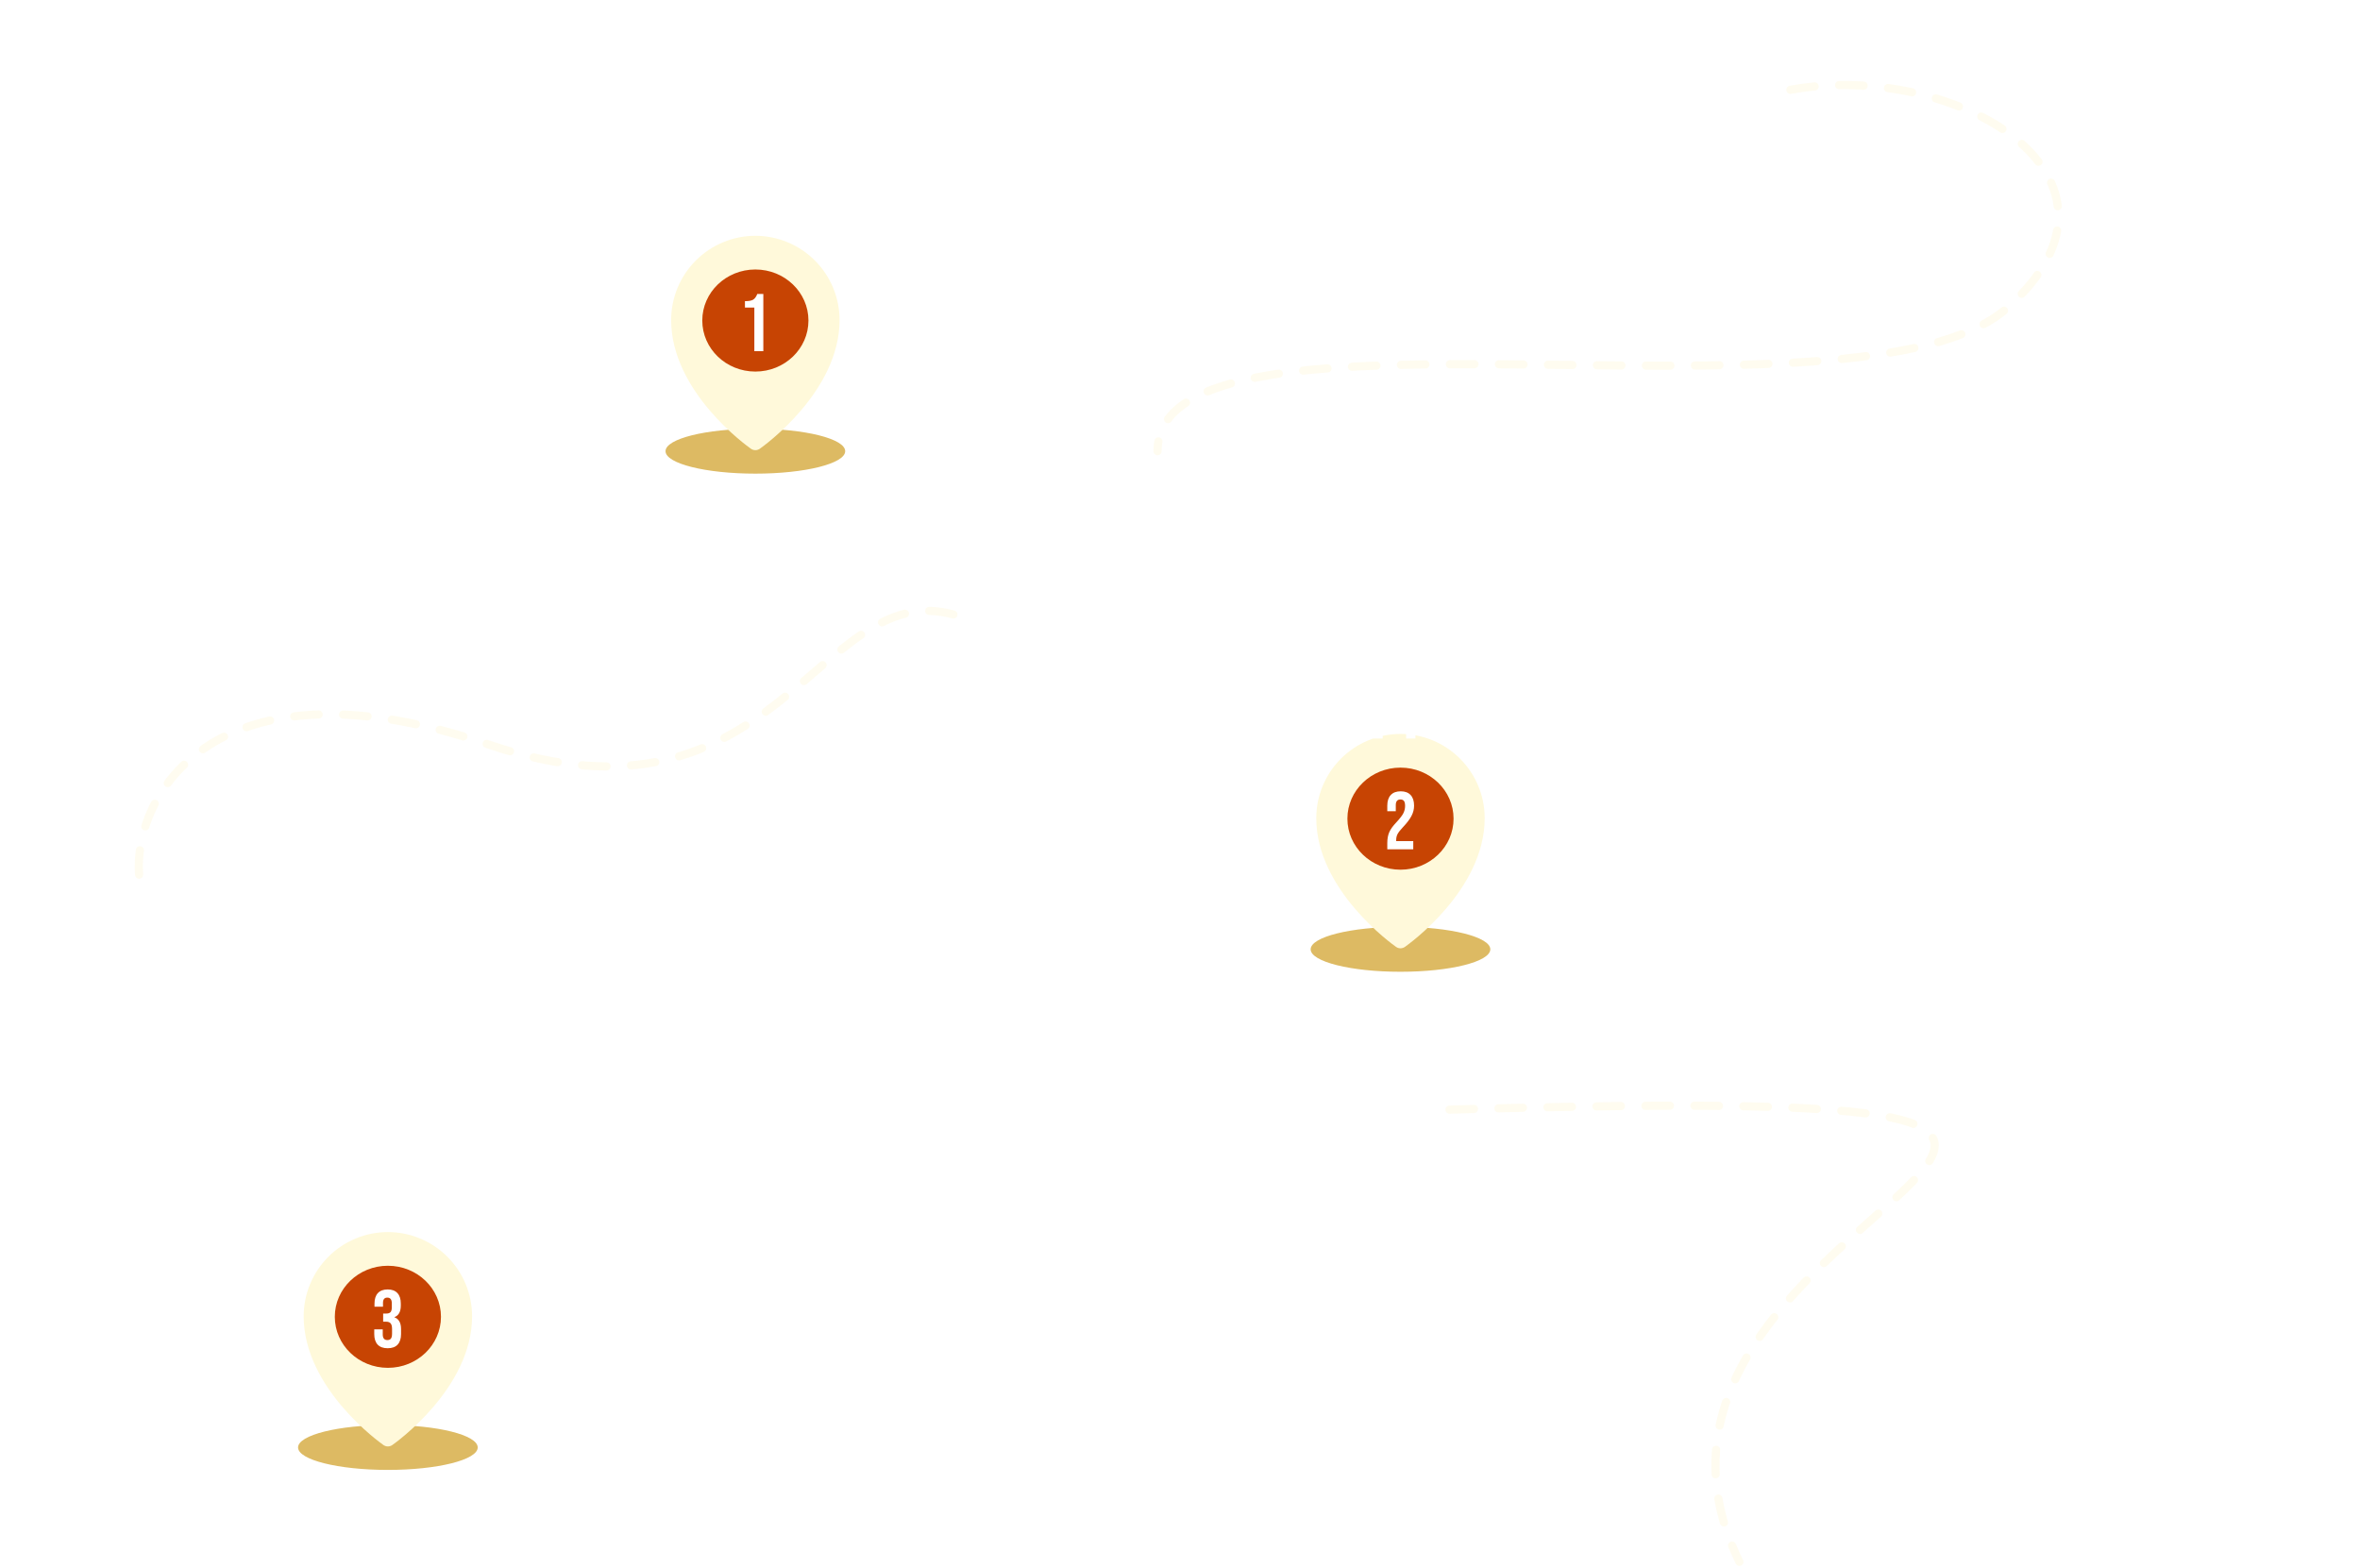 <svg width="578" height="384" viewBox="0 0 578 384" fill="none" xmlns="http://www.w3.org/2000/svg">
<g filter="url(#filter0_ddddd_201_30450)">
<ellipse cx="124" cy="60.5" rx="22" ry="5.5" fill="#DDBA63"/>
<path d="M123.999 7.749C118.53 7.756 113.288 9.931 109.422 13.797C105.555 17.664 103.38 22.906 103.374 28.374C103.374 46.022 122.124 59.352 122.922 59.91C123.238 60.131 123.613 60.249 123.999 60.249C124.384 60.249 124.759 60.131 125.075 59.91C125.874 59.352 144.624 46.022 144.624 28.374C144.617 22.906 142.442 17.664 138.575 13.797C134.709 9.931 129.467 7.756 123.999 7.749V7.749ZM124 20.875C125.483 20.875 126.933 21.315 128.167 22.139C129.4 22.963 130.361 24.134 130.929 25.505C131.497 26.875 131.645 28.383 131.356 29.838C131.066 31.293 130.352 32.629 129.303 33.678C128.254 34.727 126.918 35.441 125.463 35.731C124.008 36.02 122.5 35.872 121.13 35.304C119.759 34.736 118.588 33.775 117.764 32.542C116.94 31.308 116.5 29.858 116.5 28.375C116.5 27.39 116.694 26.415 117.071 25.505C117.448 24.595 118 23.768 118.697 23.072C119.393 22.375 120.22 21.823 121.13 21.446C122.04 21.069 123.015 20.875 124 20.875V20.875Z" fill="#FFF9DA"/>
<ellipse cx="124" cy="28.5" rx="13" ry="12.5" fill="#C74403"/>
<path d="M125.95 36H123.75V25.32H121.45V23.76C122.37 23.76 123.037 23.64 123.45 23.4C123.877 23.133 124.217 22.667 124.47 22H125.95V36Z" fill="white"/>
</g>
<path d="M181.28 27H179V13H182.62C185.073 13 186.3 14.213 186.3 16.64V17.68C186.3 20.107 185.073 21.32 182.62 21.32H181.28V27ZM181.28 15.02V19.32H182.62C183.113 19.32 183.467 19.2 183.68 18.96C183.907 18.707 184.02 18.3 184.02 17.74V16.56C184.02 16 183.907 15.607 183.68 15.38C183.467 15.14 183.113 15.02 182.62 15.02H181.28ZM194.828 27H192.508L192.048 24.28H188.968L188.488 27H186.368L189.048 13H192.128L194.828 27ZM190.508 15.36L189.308 22.3H191.708L190.508 15.36ZM202.21 26.24C201.584 26.88 200.69 27.2 199.53 27.2C198.37 27.2 197.47 26.88 196.83 26.24C196.204 25.587 195.89 24.673 195.89 23.5V16.5C195.89 15.327 196.204 14.42 196.83 13.78C197.47 13.127 198.37 12.8 199.53 12.8C200.69 12.8 201.584 13.127 202.21 13.78C202.837 14.42 203.15 15.327 203.15 16.5V17.74H201.01V16.4C201.01 15.32 200.537 14.78 199.59 14.78C198.644 14.78 198.17 15.32 198.17 16.4V23.6C198.17 24.68 198.644 25.22 199.59 25.22C200.537 25.22 201.01 24.68 201.01 23.6V21.84H203.15V23.5C203.15 24.673 202.837 25.587 202.21 26.24ZM210.921 26.24C210.295 26.88 209.401 27.2 208.241 27.2C207.081 27.2 206.181 26.88 205.541 26.24C204.915 25.587 204.601 24.673 204.601 23.5V16.5C204.601 15.327 204.915 14.42 205.541 13.78C206.181 13.127 207.081 12.8 208.241 12.8C209.401 12.8 210.295 13.127 210.921 13.78C211.548 14.42 211.861 15.327 211.861 16.5V17.74H209.721V16.4C209.721 15.32 209.248 14.78 208.301 14.78C207.355 14.78 206.881 15.32 206.881 16.4V23.6C206.881 24.68 207.355 25.22 208.301 25.22C209.248 25.22 209.721 24.68 209.721 23.6V21.84H211.861V23.5C211.861 24.673 211.548 25.587 210.921 26.24ZM221.573 27H219.173L216.953 20.6L215.753 22.58V27H213.473V13H215.753V19.16L219.213 13H221.533L218.493 18.2L221.573 27ZM230.726 27H228.406L227.946 24.28H224.866L224.386 27H222.266L224.946 13H228.026L230.726 27ZM226.406 15.36L225.206 22.3H227.606L226.406 15.36ZM244.786 27H242.506L240.346 20.2L239.246 22.1V27H236.966V22.1L235.866 20.2L233.706 27H231.406L234.366 18.2L231.446 13H233.806L236.966 19.06V13H239.246V19.06L242.426 13H244.746L241.846 18.22L244.786 27ZM248.169 22.36L251.549 13H253.869V27H251.809V17.6L248.449 27H246.129V13H248.169V22.36ZM256.895 29.32H255.855L256.755 27H255.955V24.6H258.235V26.76L256.895 29.32ZM268.727 18.08V13H271.007V27H268.727V21.16C268.14 21.76 267.347 22.06 266.347 22.06C264.373 22.06 263.387 20.933 263.387 18.68V13H265.647V18.38C265.647 19.46 266.113 20 267.047 20C267.58 20 267.993 19.84 268.287 19.52C268.58 19.187 268.727 18.707 268.727 18.08ZM277.324 27H275.064V15.02H272.384V13H280.004V15.02H277.324V27ZM281.125 23.44V16.56C281.125 15.36 281.445 14.433 282.085 13.78C282.738 13.127 283.665 12.8 284.865 12.8C286.078 12.8 287.005 13.127 287.645 13.78C288.298 14.433 288.625 15.36 288.625 16.56V23.44C288.625 24.64 288.298 25.567 287.645 26.22C286.991 26.873 286.065 27.2 284.865 27.2C283.665 27.2 282.738 26.873 282.085 26.22C281.445 25.567 281.125 24.64 281.125 23.44ZM284.865 25.18C285.851 25.18 286.345 24.64 286.345 23.56V16.44C286.345 15.36 285.851 14.82 284.865 14.82C283.891 14.82 283.405 15.36 283.405 16.44V23.56C283.405 24.64 283.891 25.18 284.865 25.18ZM296.124 27H293.844V13H296.124V18.78H299.144V13H301.424V27H299.144V20.8H296.124V27ZM303.234 23.44V16.56C303.234 15.36 303.554 14.433 304.194 13.78C304.847 13.127 305.774 12.8 306.974 12.8C308.187 12.8 309.114 13.127 309.754 13.78C310.407 14.433 310.734 15.36 310.734 16.56V23.44C310.734 24.64 310.407 25.567 309.754 26.22C309.101 26.873 308.174 27.2 306.974 27.2C305.774 27.2 304.847 26.873 304.194 26.22C303.554 25.567 303.234 24.64 303.234 23.44ZM306.974 25.18C307.961 25.18 308.454 24.64 308.454 23.56V16.44C308.454 15.36 307.961 14.82 306.974 14.82C306.001 14.82 305.514 15.36 305.514 16.44V23.56C305.514 24.64 306.001 25.18 306.974 25.18ZM316.455 27H312.535V13H316.255C317.508 13 318.428 13.273 319.015 13.82C319.615 14.367 319.915 15.207 319.915 16.34V16.76C319.915 18.187 319.362 19.113 318.255 19.54V19.6C319.522 19.987 320.155 21.02 320.155 22.7V23.42C320.155 25.807 318.922 27 316.455 27ZM314.815 15.02V18.74H315.955C316.528 18.74 316.948 18.613 317.215 18.36C317.495 18.093 317.635 17.68 317.635 17.12V16.6C317.635 16.04 317.522 15.64 317.295 15.4C317.068 15.147 316.695 15.02 316.175 15.02H314.815ZM314.815 20.76V24.98H316.455C316.948 24.98 317.308 24.86 317.535 24.62C317.762 24.367 317.875 23.96 317.875 23.4V22.62C317.875 21.927 317.742 21.447 317.475 21.18C317.208 20.9 316.742 20.76 316.075 20.76H314.815ZM321.574 23.44V16.56C321.574 15.36 321.894 14.433 322.534 13.78C323.187 13.127 324.114 12.8 325.314 12.8C326.527 12.8 327.454 13.127 328.094 13.78C328.747 14.433 329.074 15.36 329.074 16.56V23.44C329.074 24.64 328.747 25.567 328.094 26.22C327.441 26.873 326.514 27.2 325.314 27.2C324.114 27.2 323.187 26.873 322.534 26.22C321.894 25.567 321.574 24.64 321.574 23.44ZM325.314 25.18C326.301 25.18 326.794 24.64 326.794 23.56V16.44C326.794 15.36 326.301 14.82 325.314 14.82C324.341 14.82 323.854 15.36 323.854 16.44V23.56C323.854 24.64 324.341 25.18 325.314 25.18ZM333.155 27H330.875V13H337.155V15.02H333.155V27ZM338.293 23.44V16.56C338.293 15.36 338.613 14.433 339.253 13.78C339.906 13.127 340.833 12.8 342.033 12.8C343.246 12.8 344.173 13.127 344.813 13.78C345.466 14.433 345.793 15.36 345.793 16.56V23.44C345.793 24.64 345.466 25.567 344.813 26.22C344.159 26.873 343.233 27.2 342.033 27.2C340.833 27.2 339.906 26.873 339.253 26.22C338.613 25.567 338.293 24.64 338.293 23.44ZM342.033 25.18C343.019 25.18 343.513 24.64 343.513 23.56V16.44C343.513 15.36 343.019 14.82 342.033 14.82C341.059 14.82 340.573 15.36 340.573 16.44V23.56C340.573 24.64 341.059 25.18 342.033 25.18ZM183.32 57H181.06V45.02H178.38V43H186V45.02H183.32V57ZM191.019 57H187.379V43H189.659V48.4H191.019C193.472 48.4 194.699 49.633 194.699 52.1V53.3C194.699 55.767 193.472 57 191.019 57ZM198.499 57H196.219V43H198.499V57ZM189.659 50.42V54.98H191.019C191.499 54.98 191.852 54.86 192.079 54.62C192.306 54.367 192.419 53.967 192.419 53.42V51.98C192.419 51.433 192.306 51.04 192.079 50.8C191.852 50.547 191.499 50.42 191.019 50.42H189.659ZM205.422 57H203.262L206.222 49.82L203.382 43H205.822L207.622 47.7L209.482 43H211.682L208.842 49.82L211.802 57H209.382L207.422 51.94L205.422 57ZM212.59 53.44V46.56C212.59 45.36 212.91 44.433 213.55 43.78C214.203 43.127 215.13 42.8 216.33 42.8C217.543 42.8 218.47 43.127 219.11 43.78C219.763 44.433 220.09 45.36 220.09 46.56V53.44C220.09 54.64 219.763 55.567 219.11 56.22C218.456 56.873 217.53 57.2 216.33 57.2C215.13 57.2 214.203 56.873 213.55 56.22C212.91 55.567 212.59 54.64 212.59 53.44ZM216.33 55.18C217.316 55.18 217.81 54.64 217.81 53.56V46.44C217.81 45.36 217.316 44.82 216.33 44.82C215.356 44.82 214.87 45.36 214.87 46.44V53.56C214.87 54.64 215.356 55.18 216.33 55.18ZM226.133 57H223.873V45.02H221.193V43H228.813V45.02H226.133V57ZM236.911 57H230.191V43H236.911V45.02H232.471V48.78H236.031V50.8H232.471V54.98H236.911V57ZM238.454 57.02C238.174 57.02 237.954 56.993 237.794 56.94V54.96C237.954 55 238.107 55.02 238.254 55.02C238.747 55.02 239.087 54.9 239.274 54.66C239.474 54.407 239.587 53.973 239.614 53.36L240.034 43H246.874V57H244.614V45.02H242.174L241.874 53.42C241.834 54.673 241.547 55.587 241.014 56.16C240.481 56.733 239.627 57.02 238.454 57.02ZM256.101 57H252.301V43H258.841V45.02H254.581V48.5H256.101C258.554 48.5 259.781 49.733 259.781 52.2V53.3C259.781 55.767 258.554 57 256.101 57ZM254.581 50.52V54.98H256.101C256.581 54.98 256.934 54.86 257.161 54.62C257.387 54.367 257.501 53.967 257.501 53.42V52.08C257.501 51.533 257.387 51.14 257.161 50.9C256.934 50.647 256.581 50.52 256.101 50.52H254.581ZM264.925 57H261.285V43H263.565V48.4H264.925C267.378 48.4 268.605 49.633 268.605 52.1V53.3C268.605 55.767 267.378 57 264.925 57ZM272.405 57H270.125V43H272.405V57ZM263.565 50.42V54.98H264.925C265.405 54.98 265.758 54.86 265.985 54.62C266.212 54.367 266.325 53.967 266.325 53.42V51.98C266.325 51.433 266.212 51.04 265.985 50.8C265.758 50.547 265.405 50.42 264.925 50.42H263.565ZM286.288 43V54.98H287.488V58.88H285.208V57H279.468V58.88H277.208V54.98H278.508C278.801 54.687 278.968 54.14 279.008 53.34L279.428 43H286.288ZM280.668 54.98H284.008V45.02H281.568L281.288 53.22C281.261 53.94 281.055 54.527 280.668 54.98ZM288.884 57.02C288.604 57.02 288.384 56.993 288.224 56.94V54.96C288.384 55 288.537 55.02 288.684 55.02C289.177 55.02 289.517 54.9 289.704 54.66C289.904 54.407 290.017 53.973 290.044 53.36L290.464 43H297.304V57H295.044V45.02H292.604L292.304 53.42C292.264 54.673 291.977 55.587 291.444 56.16C290.91 56.733 290.057 57.02 288.884 57.02ZM306.513 43V57H304.233V51.08H303.193C302.553 51.08 302.099 51.22 301.833 51.5C301.579 51.78 301.453 52.267 301.453 52.96V55.16C301.453 55.947 301.379 56.56 301.233 57H298.933C299.106 56.573 299.193 55.967 299.193 55.18V53.1C299.193 52.18 299.326 51.473 299.593 50.98C299.859 50.473 300.293 50.133 300.893 49.96V49.9C299.773 49.487 299.213 48.533 299.213 47.04V46.36C299.213 45.213 299.506 44.367 300.093 43.82C300.693 43.273 301.619 43 302.873 43H306.513ZM303.153 49.06H304.233V45.02H302.913C302.419 45.02 302.059 45.147 301.833 45.4C301.606 45.653 301.493 46.053 301.493 46.6V47.4C301.493 47.987 301.626 48.413 301.893 48.68C302.159 48.933 302.579 49.06 303.153 49.06ZM318.07 56.24C317.443 56.88 316.55 57.2 315.39 57.2C314.23 57.2 313.33 56.88 312.69 56.24C312.063 55.587 311.75 54.673 311.75 53.5V46.5C311.75 45.327 312.063 44.42 312.69 43.78C313.33 43.127 314.23 42.8 315.39 42.8C316.55 42.8 317.443 43.127 318.07 43.78C318.696 44.42 319.01 45.327 319.01 46.5V47.74H316.87V46.4C316.87 45.32 316.396 44.78 315.45 44.78C314.503 44.78 314.03 45.32 314.03 46.4V53.6C314.03 54.68 314.503 55.22 315.45 55.22C316.396 55.22 316.87 54.68 316.87 53.6V51.84H319.01V53.5C319.01 54.673 318.696 55.587 318.07 56.24ZM327.341 57H320.621V43H327.341V45.02H322.901V48.78H326.461V50.8H322.901V54.98H327.341V57ZM332.644 57H328.844V43H335.384V45.02H331.124V48.5H332.644C335.097 48.5 336.324 49.733 336.324 52.2V53.3C336.324 55.767 335.097 57 332.644 57ZM331.124 50.52V54.98H332.644C333.124 54.98 333.477 54.86 333.704 54.62C333.93 54.367 334.044 53.967 334.044 53.42V52.08C334.044 51.533 333.93 51.14 333.704 50.9C333.477 50.647 333.124 50.52 332.644 50.52H331.124ZM345.028 43V57H342.748V51.08H341.708C341.068 51.08 340.615 51.22 340.348 51.5C340.095 51.78 339.968 52.267 339.968 52.96V55.16C339.968 55.947 339.895 56.56 339.748 57H337.448C337.621 56.573 337.708 55.967 337.708 55.18V53.1C337.708 52.18 337.841 51.473 338.108 50.98C338.375 50.473 338.808 50.133 339.408 49.96V49.9C338.288 49.487 337.728 48.533 337.728 47.04V46.36C337.728 45.213 338.021 44.367 338.608 43.82C339.208 43.273 340.135 43 341.388 43H345.028ZM341.668 49.06H342.748V45.02H341.428C340.935 45.02 340.575 45.147 340.348 45.4C340.121 45.653 340.008 46.053 340.008 46.6V47.4C340.008 47.987 340.141 48.413 340.408 48.68C340.675 48.933 341.095 49.06 341.668 49.06ZM350.265 53.44V46.56C350.265 45.36 350.585 44.433 351.225 43.78C351.879 43.127 352.805 42.8 354.005 42.8C355.219 42.8 356.145 43.127 356.785 43.78C357.439 44.433 357.765 45.36 357.765 46.56V53.44C357.765 54.64 357.439 55.567 356.785 56.22C356.132 56.873 355.205 57.2 354.005 57.2C352.805 57.2 351.879 56.873 351.225 56.22C350.585 55.567 350.265 54.64 350.265 53.44ZM354.005 55.18C354.992 55.18 355.485 54.64 355.485 53.56V46.44C355.485 45.36 354.992 44.82 354.005 44.82C353.032 44.82 352.545 45.36 352.545 46.44V53.56C352.545 54.64 353.032 55.18 354.005 55.18ZM363.808 57H361.548V45.02H358.868V43H366.488V45.02H363.808V57ZM375.967 57H373.567L371.347 50.6L370.147 52.58V57H367.867V43H370.147V49.16L373.607 43H375.927L372.887 48.2L375.967 57ZM379.581 57H377.301V43H380.921C383.374 43 384.601 44.213 384.601 46.64V47.68C384.601 50.107 383.374 51.32 380.921 51.32H379.581V57ZM379.581 45.02V49.32H380.921C381.414 49.32 381.767 49.2 381.981 48.96C382.207 48.707 382.321 48.3 382.321 47.74V46.56C382.321 46 382.207 45.607 381.981 45.38C381.767 45.14 381.414 45.02 380.921 45.02H379.581ZM389.749 57H386.109V43H388.389V48.4H389.749C392.203 48.4 393.429 49.633 393.429 52.1V53.3C393.429 55.767 392.203 57 389.749 57ZM397.229 57H394.949V43H397.229V57ZM388.389 50.42V54.98H389.749C390.229 54.98 390.583 54.86 390.809 54.62C391.036 54.367 391.149 53.967 391.149 53.42V51.98C391.149 51.433 391.036 51.04 390.809 50.8C390.583 50.547 390.229 50.42 389.749 50.42H388.389ZM403.554 57H401.294V45.02H398.614V43H406.234V45.02H403.554V57ZM411.253 57H407.613V43H409.893V48.4H411.253C413.707 48.4 414.933 49.633 414.933 52.1V53.3C414.933 55.767 413.707 57 411.253 57ZM409.893 50.42V54.98H411.253C411.733 54.98 412.087 54.86 412.313 54.62C412.54 54.367 412.653 53.967 412.653 53.42V51.98C412.653 51.433 412.54 51.04 412.313 50.8C412.087 50.547 411.733 50.42 411.253 50.42H409.893Z" fill="white"/>
<g filter="url(#filter1_ddddd_201_30450)">
<ellipse cx="282" cy="182.5" rx="22" ry="5.5" fill="#DDBA63"/>
<path d="M281.999 129.749C276.53 129.756 271.288 131.931 267.422 135.797C263.555 139.664 261.38 144.906 261.374 150.374C261.374 168.022 280.124 181.352 280.922 181.911C281.238 182.131 281.613 182.249 281.999 182.249C282.384 182.249 282.759 182.131 283.075 181.911C283.874 181.352 302.624 168.022 302.624 150.374C302.617 144.906 300.442 139.664 296.575 135.797C292.709 131.931 287.467 129.756 281.999 129.749V129.749ZM282 142.875C283.483 142.875 284.933 143.315 286.167 144.139C287.4 144.963 288.361 146.134 288.929 147.505C289.497 148.875 289.645 150.383 289.356 151.838C289.066 153.293 288.352 154.629 287.303 155.678C286.254 156.727 284.918 157.442 283.463 157.731C282.008 158.02 280.5 157.872 279.13 157.304C277.759 156.736 276.588 155.775 275.764 154.542C274.94 153.308 274.5 151.858 274.5 150.375C274.5 149.39 274.694 148.415 275.071 147.505C275.448 146.595 276 145.768 276.697 145.072C277.393 144.375 278.22 143.823 279.13 143.446C280.04 143.069 281.015 142.875 282 142.875V142.875Z" fill="#FFF9DA"/>
<ellipse cx="282" cy="150.5" rx="13" ry="12.5" fill="#C74403"/>
<path d="M285.129 158H278.769V156.48C278.769 155.44 278.929 154.553 279.249 153.82C279.569 153.087 280.142 152.287 280.969 151.42C281.822 150.5 282.389 149.773 282.669 149.24C282.976 148.653 283.129 148.04 283.129 147.4C283.129 146.813 283.036 146.4 282.849 146.16C282.662 145.92 282.376 145.8 281.989 145.8C281.229 145.8 280.849 146.26 280.849 147.18V148.68H278.769V147.32C278.769 146.187 279.049 145.32 279.609 144.72C280.169 144.107 280.982 143.8 282.049 143.8C283.116 143.8 283.929 144.107 284.489 144.72C285.049 145.32 285.329 146.187 285.329 147.32C285.329 148.187 285.122 149.013 284.709 149.8C284.296 150.613 283.596 151.54 282.609 152.58C281.969 153.26 281.529 153.82 281.289 154.26C281.062 154.7 280.949 155.18 280.949 155.7V156H285.129V158Z" fill="white"/>
</g>
<path d="M340.74 142.56L342.54 135H344.72L341.7 146.62C341.46 147.54 341.08 148.2 340.56 148.6C340.04 149 339.307 149.2 338.36 149.2C337.813 149.2 337.353 149.127 336.98 148.98V147.02C337.3 147.127 337.647 147.18 338.02 147.18C338.447 147.18 338.767 147.12 338.98 147C339.193 146.867 339.353 146.64 339.46 146.32L339.56 145.96L336.4 135H338.76L340.74 142.56ZM350.984 140.08V135H353.264V149H350.984V143.16C350.398 143.76 349.604 144.06 348.604 144.06C346.631 144.06 345.644 142.933 345.644 140.68V135H347.904V140.38C347.904 141.46 348.371 142 349.304 142C349.838 142 350.251 141.84 350.544 141.52C350.838 141.187 350.984 140.707 350.984 140.08ZM363.082 149H360.762L360.302 146.28H357.222L356.742 149H354.622L357.302 135H360.382L363.082 149ZM358.762 137.36L357.562 144.3H359.962L358.762 137.36ZM370.464 148.24C369.838 148.88 368.944 149.2 367.784 149.2C366.624 149.2 365.724 148.88 365.084 148.24C364.458 147.587 364.144 146.673 364.144 145.5V138.5C364.144 137.327 364.458 136.42 365.084 135.78C365.724 135.127 366.624 134.8 367.784 134.8C368.944 134.8 369.838 135.127 370.464 135.78C371.091 136.42 371.404 137.327 371.404 138.5V139.74H369.264V138.4C369.264 137.32 368.791 136.78 367.844 136.78C366.898 136.78 366.424 137.32 366.424 138.4V145.6C366.424 146.68 366.898 147.22 367.844 147.22C368.791 147.22 369.264 146.68 369.264 145.6V143.84H371.404V145.5C371.404 146.673 371.091 147.587 370.464 148.24ZM377.336 149H375.076V137.02H372.396V135H380.016V137.02H377.336V149ZM385.315 149H381.395V135H385.115C386.368 135 387.288 135.273 387.875 135.82C388.475 136.367 388.775 137.207 388.775 138.34V138.76C388.775 140.187 388.221 141.113 387.115 141.54V141.6C388.381 141.987 389.015 143.02 389.015 144.7V145.42C389.015 147.807 387.781 149 385.315 149ZM383.675 137.02V140.74H384.815C385.388 140.74 385.808 140.613 386.075 140.36C386.355 140.093 386.495 139.68 386.495 139.12V138.6C386.495 138.04 386.381 137.64 386.155 137.4C385.928 137.147 385.555 137.02 385.035 137.02H383.675ZM383.675 142.76V146.98H385.315C385.808 146.98 386.168 146.86 386.395 146.62C386.621 146.367 386.735 145.96 386.735 145.4V144.62C386.735 143.927 386.601 143.447 386.335 143.18C386.068 142.9 385.601 142.76 384.935 142.76H383.675ZM394.295 142.56L396.095 135H398.275L395.255 146.62C395.015 147.54 394.635 148.2 394.115 148.6C393.595 149 392.861 149.2 391.915 149.2C391.368 149.2 390.908 149.127 390.535 148.98V147.02C390.855 147.127 391.201 147.18 391.575 147.18C392.001 147.18 392.321 147.12 392.535 147C392.748 146.867 392.908 146.64 393.015 146.32L393.115 145.96L389.955 135H392.315L394.295 142.56ZM403.399 133.86C402.612 133.86 401.992 133.64 401.539 133.2C401.086 132.747 400.846 132.133 400.819 131.36H402.199C402.266 132.027 402.666 132.36 403.399 132.36C404.132 132.36 404.552 132.027 404.659 131.36H405.999C405.972 132.133 405.732 132.747 405.279 133.2C404.826 133.64 404.199 133.86 403.399 133.86ZM401.579 144.36L404.959 135H407.279V149H405.219V139.6L401.859 149H399.539V135H401.579V144.36ZM416.623 149H412.703V135H416.423C417.676 135 418.596 135.273 419.183 135.82C419.783 136.367 420.083 137.207 420.083 138.34V138.76C420.083 140.187 419.53 141.113 418.423 141.54V141.6C419.69 141.987 420.323 143.02 420.323 144.7V145.42C420.323 147.807 419.09 149 416.623 149ZM414.983 137.02V140.74H416.123C416.696 140.74 417.116 140.613 417.383 140.36C417.663 140.093 417.803 139.68 417.803 139.12V138.6C417.803 138.04 417.69 137.64 417.463 137.4C417.236 137.147 416.863 137.02 416.343 137.02H414.983ZM414.983 142.76V146.98H416.623C417.116 146.98 417.476 146.86 417.703 146.62C417.93 146.367 418.043 145.96 418.043 145.4V144.62C418.043 143.927 417.91 143.447 417.643 143.18C417.376 142.9 416.91 142.76 416.243 142.76H414.983ZM427.62 149H425.34V135H428.96C431.413 135 432.64 136.213 432.64 138.64V139.68C432.64 142.107 431.413 143.32 428.96 143.32H427.62V149ZM427.62 137.02V141.32H428.96C429.453 141.32 429.807 141.2 430.02 140.96C430.247 140.707 430.36 140.3 430.36 139.74V138.56C430.36 138 430.247 137.607 430.02 137.38C429.807 137.14 429.453 137.02 428.96 137.02H427.62ZM433.968 145.44V138.56C433.968 137.36 434.288 136.433 434.928 135.78C435.582 135.127 436.508 134.8 437.708 134.8C438.922 134.8 439.848 135.127 440.488 135.78C441.142 136.433 441.468 137.36 441.468 138.56V145.44C441.468 146.64 441.142 147.567 440.488 148.22C439.835 148.873 438.908 149.2 437.708 149.2C436.508 149.2 435.582 148.873 434.928 148.22C434.288 147.567 433.968 146.64 433.968 145.44ZM437.708 147.18C438.695 147.18 439.188 146.64 439.188 145.56V138.44C439.188 137.36 438.695 136.82 437.708 136.82C436.735 136.82 436.248 137.36 436.248 138.44V145.56C436.248 146.64 436.735 147.18 437.708 147.18ZM446.49 149.2C445.29 149.2 444.376 148.887 443.75 148.26C443.123 147.62 442.81 146.7 442.81 145.5V144.56H444.95V145.54C444.95 146.633 445.443 147.18 446.43 147.18C446.95 147.18 447.323 147.047 447.55 146.78C447.79 146.5 447.91 146.047 447.91 145.42V144.66C447.91 143.967 447.77 143.473 447.49 143.18C447.223 142.873 446.776 142.72 446.15 142.72H445.29V140.7H446.21C447.303 140.7 447.85 140.133 447.85 139V138.38C447.85 137.34 447.376 136.82 446.43 136.82C445.496 136.82 445.03 137.32 445.03 138.32V139.02H442.89V138.5C442.89 137.3 443.196 136.387 443.81 135.76C444.423 135.12 445.323 134.8 446.51 134.8C447.683 134.8 448.576 135.107 449.19 135.72C449.803 136.333 450.11 137.22 450.11 138.38V138.76C450.11 140.213 449.516 141.153 448.33 141.58V141.6C449.556 142.027 450.17 143.053 450.17 144.68V145.48C450.17 147.96 448.943 149.2 446.49 149.2ZM455.464 149H451.824V135H454.104V140.4H455.464C457.918 140.4 459.144 141.633 459.144 144.1V145.3C459.144 147.767 457.918 149 455.464 149ZM462.944 149H460.664V135H462.944V149ZM454.104 142.42V146.98H455.464C455.944 146.98 456.298 146.86 456.524 146.62C456.751 146.367 456.864 145.967 456.864 145.42V143.98C456.864 143.433 456.751 143.04 456.524 142.8C456.298 142.547 455.944 142.42 455.464 142.42H454.104ZM467.229 149H464.949V135H471.229V137.02H467.229V149ZM474.905 149H472.625V135H476.245C478.698 135 479.925 136.213 479.925 138.64V139.68C479.925 142.107 478.698 143.32 476.245 143.32H474.905V149ZM474.905 137.02V141.32H476.245C476.738 141.32 477.092 141.2 477.305 140.96C477.532 140.707 477.645 140.3 477.645 139.74V138.56C477.645 138 477.532 137.607 477.305 137.38C477.092 137.14 476.738 137.02 476.245 137.02H474.905ZM485.074 149H481.434V135H483.714V140.4H485.074C487.527 140.4 488.754 141.633 488.754 144.1V145.3C488.754 147.767 487.527 149 485.074 149ZM492.554 149H490.274V135H492.554V149ZM483.714 142.42V146.98H485.074C485.554 146.98 485.907 146.86 486.134 146.62C486.36 146.367 486.474 145.967 486.474 145.42V143.98C486.474 143.433 486.36 143.04 486.134 142.8C485.907 142.547 485.554 142.42 485.074 142.42H483.714ZM506.119 149H494.559V135H496.839V146.98H499.219V135H501.479V146.98H503.839V135H506.119V149ZM514.833 149H508.113V135H514.833V137.02H510.393V140.78H513.953V142.8H510.393V146.98H514.833V149ZM522.034 149H519.754V135H527.334V149H525.054V137.02H522.034V149ZM531.604 149H529.324V135H532.944C535.398 135 536.624 136.213 536.624 138.64V139.68C536.624 142.107 535.398 143.32 532.944 143.32H531.604V149ZM531.604 137.02V141.32H532.944C533.438 141.32 533.791 141.2 534.004 140.96C534.231 140.707 534.344 140.3 534.344 139.74V138.56C534.344 138 534.231 137.607 534.004 137.38C533.791 137.14 533.438 137.02 532.944 137.02H531.604ZM540.173 144.36L543.553 135H545.873V149H543.813V139.6L540.453 149H538.133V135H540.173V144.36ZM551.099 149.2C549.899 149.2 548.986 148.887 548.359 148.26C547.732 147.62 547.419 146.7 547.419 145.5V144.56H549.559V145.54C549.559 146.633 550.052 147.18 551.039 147.18C551.559 147.18 551.932 147.047 552.159 146.78C552.399 146.5 552.519 146.047 552.519 145.42V144.66C552.519 143.967 552.379 143.473 552.099 143.18C551.832 142.873 551.386 142.72 550.759 142.72H549.899V140.7H550.819C551.912 140.7 552.459 140.133 552.459 139V138.38C552.459 137.34 551.986 136.82 551.039 136.82C550.106 136.82 549.639 137.32 549.639 138.32V139.02H547.499V138.5C547.499 137.3 547.806 136.387 548.419 135.76C549.032 135.12 549.932 134.8 551.119 134.8C552.292 134.8 553.186 135.107 553.799 135.72C554.412 136.333 554.719 137.22 554.719 138.38V138.76C554.719 140.213 554.126 141.153 552.939 141.58V141.6C554.166 142.027 554.779 143.053 554.779 144.68V145.48C554.779 147.96 553.552 149.2 551.099 149.2ZM556.254 145.44V138.56C556.254 137.36 556.574 136.433 557.214 135.78C557.867 135.127 558.794 134.8 559.994 134.8C561.207 134.8 562.134 135.127 562.774 135.78C563.427 136.433 563.754 137.36 563.754 138.56V145.44C563.754 146.64 563.427 147.567 562.774 148.22C562.12 148.873 561.194 149.2 559.994 149.2C558.794 149.2 557.867 148.873 557.214 148.22C556.574 147.567 556.254 146.64 556.254 145.44ZM559.994 147.18C560.98 147.18 561.474 146.64 561.474 145.56V138.44C561.474 137.36 560.98 136.82 559.994 136.82C559.02 136.82 558.534 137.36 558.534 138.44V145.56C558.534 146.64 559.02 147.18 559.994 147.18ZM569.475 149H565.555V135H569.275C570.528 135 571.448 135.273 572.035 135.82C572.635 136.367 572.935 137.207 572.935 138.34V138.76C572.935 140.187 572.381 141.113 571.275 141.54V141.6C572.541 141.987 573.175 143.02 573.175 144.7V145.42C573.175 147.807 571.941 149 569.475 149ZM567.835 137.02V140.74H568.975C569.548 140.74 569.968 140.613 570.235 140.36C570.515 140.093 570.655 139.68 570.655 139.12V138.6C570.655 138.04 570.541 137.64 570.315 137.4C570.088 137.147 569.715 137.02 569.195 137.02H567.835ZM567.835 142.76V146.98H569.475C569.968 146.98 570.328 146.86 570.555 146.62C570.781 146.367 570.895 145.96 570.895 145.4V144.62C570.895 143.927 570.761 143.447 570.495 143.18C570.228 142.9 569.761 142.76 569.095 142.76H567.835ZM345.46 165V176.98H346.66V180.88H344.38V179H338.64V180.88H336.38V176.98H337.68C337.973 176.687 338.14 176.14 338.18 175.34L338.6 165H345.46ZM339.84 176.98H343.18V167.02H340.74L340.46 175.22C340.433 175.94 340.227 176.527 339.84 176.98ZM348.056 179.02C347.776 179.02 347.556 178.993 347.396 178.94V176.96C347.556 177 347.709 177.02 347.856 177.02C348.349 177.02 348.689 176.9 348.876 176.66C349.076 176.407 349.189 175.973 349.216 175.36L349.636 165H356.476V179H354.216V167.02H351.776L351.476 175.42C351.436 176.673 351.149 177.587 350.616 178.16C350.082 178.733 349.229 179.02 348.056 179.02ZM365.684 165V179H363.404V173.08H362.364C361.724 173.08 361.271 173.22 361.004 173.5C360.751 173.78 360.624 174.267 360.624 174.96V177.16C360.624 177.947 360.551 178.56 360.404 179H358.104C358.278 178.573 358.364 177.967 358.364 177.18V175.1C358.364 174.18 358.498 173.473 358.764 172.98C359.031 172.473 359.464 172.133 360.064 171.96V171.9C358.944 171.487 358.384 170.533 358.384 169.04V168.36C358.384 167.213 358.678 166.367 359.264 165.82C359.864 165.273 360.791 165 362.044 165H365.684ZM362.324 171.06H363.404V167.02H362.084C361.591 167.02 361.231 167.147 361.004 167.4C360.778 167.653 360.664 168.053 360.664 168.6V169.4C360.664 169.987 360.798 170.413 361.064 170.68C361.331 170.933 361.751 171.06 362.324 171.06ZM373.382 179H371.102V165H374.722C377.175 165 378.402 166.213 378.402 168.64V169.68C378.402 172.107 377.175 173.32 374.722 173.32H373.382V179ZM373.382 167.02V171.32H374.722C375.215 171.32 375.568 171.2 375.782 170.96C376.008 170.707 376.122 170.3 376.122 169.74V168.56C376.122 168 376.008 167.607 375.782 167.38C375.568 167.14 375.215 167.02 374.722 167.02H373.382ZM386.63 179H379.91V165H386.63V167.02H382.19V170.78H385.75V172.8H382.19V176.98H386.63V179ZM395.992 179H393.672L393.212 176.28H390.132L389.652 179H387.532L390.212 165H393.292L395.992 179ZM391.672 167.36L390.472 174.3H392.872L391.672 167.36ZM397.45 179.02C397.17 179.02 396.95 178.993 396.79 178.94V176.96C396.95 177 397.103 177.02 397.25 177.02C397.743 177.02 398.083 176.9 398.27 176.66C398.47 176.407 398.583 175.973 398.61 175.36L399.03 165H405.87V179H403.61V167.02H401.17L400.87 175.42C400.83 176.673 400.543 177.587 400.01 178.16C399.477 178.733 398.623 179.02 397.45 179.02ZM409.919 174.36L413.299 165H415.619V179H413.559V169.6L410.199 179H407.879V165H409.919V174.36ZM420.845 179.2C419.645 179.2 418.732 178.887 418.105 178.26C417.478 177.62 417.165 176.7 417.165 175.5V174.56H419.305V175.54C419.305 176.633 419.798 177.18 420.785 177.18C421.305 177.18 421.678 177.047 421.905 176.78C422.145 176.5 422.265 176.047 422.265 175.42V174.66C422.265 173.967 422.125 173.473 421.845 173.18C421.578 172.873 421.132 172.72 420.505 172.72H419.645V170.7H420.565C421.658 170.7 422.205 170.133 422.205 169V168.38C422.205 167.34 421.732 166.82 420.785 166.82C419.852 166.82 419.385 167.32 419.385 168.32V169.02H417.245V168.5C417.245 167.3 417.552 166.387 418.165 165.76C418.778 165.12 419.678 164.8 420.865 164.8C422.038 164.8 422.932 165.107 423.545 165.72C424.158 166.333 424.465 167.22 424.465 168.38V168.76C424.465 170.213 423.872 171.153 422.685 171.58V171.6C423.912 172.027 424.525 173.053 424.525 174.68V175.48C424.525 177.96 423.298 179.2 420.845 179.2ZM433.843 179H431.523L431.063 176.28H427.983L427.503 179H425.383L428.063 165H431.143L433.843 179ZM429.523 167.36L428.323 174.3H430.723L429.523 167.36ZM444.084 180.88H441.804V179H435.184V165H437.464V176.98H440.484V165H442.764V176.98H444.084V180.88ZM447.478 174.36L450.858 165H453.178V179H451.118V169.6L447.758 179H445.438V165H447.478V174.36ZM457.224 174.36L460.604 165H462.924V179H460.864V169.6L457.504 179H455.184V165H457.224V174.36ZM474.488 178.24C473.861 178.88 472.968 179.2 471.808 179.2C470.648 179.2 469.748 178.88 469.108 178.24C468.481 177.587 468.168 176.673 468.168 175.5V168.5C468.168 167.327 468.481 166.42 469.108 165.78C469.748 165.127 470.648 164.8 471.808 164.8C472.968 164.8 473.861 165.127 474.488 165.78C475.114 166.42 475.428 167.327 475.428 168.5V169.74H473.288V168.4C473.288 167.32 472.814 166.78 471.868 166.78C470.921 166.78 470.448 167.32 470.448 168.4V175.6C470.448 176.68 470.921 177.22 471.868 177.22C472.814 177.22 473.288 176.68 473.288 175.6V173.84H475.428V175.5C475.428 176.673 475.114 177.587 474.488 178.24ZM480.959 179H477.039V165H480.759C482.012 165 482.932 165.273 483.519 165.82C484.119 166.367 484.419 167.207 484.419 168.34V168.76C484.419 170.187 483.866 171.113 482.759 171.54V171.6C484.026 171.987 484.659 173.02 484.659 174.7V175.42C484.659 177.807 483.426 179 480.959 179ZM479.319 167.02V170.74H480.459C481.032 170.74 481.452 170.613 481.719 170.36C481.999 170.093 482.139 169.68 482.139 169.12V168.6C482.139 168.04 482.026 167.64 481.799 167.4C481.572 167.147 481.199 167.02 480.679 167.02H479.319ZM479.319 172.76V176.98H480.959C481.452 176.98 481.812 176.86 482.039 176.62C482.266 176.367 482.379 175.96 482.379 175.4V174.62C482.379 173.927 482.246 173.447 481.979 173.18C481.712 172.9 481.246 172.76 480.579 172.76H479.319ZM486.078 175.44V168.56C486.078 167.36 486.398 166.433 487.038 165.78C487.691 165.127 488.618 164.8 489.818 164.8C491.031 164.8 491.958 165.127 492.598 165.78C493.251 166.433 493.578 167.36 493.578 168.56V175.44C493.578 176.64 493.251 177.567 492.598 178.22C491.944 178.873 491.018 179.2 489.818 179.2C488.618 179.2 487.691 178.873 487.038 178.22C486.398 177.567 486.078 176.64 486.078 175.44ZM489.818 177.18C490.804 177.18 491.298 176.64 491.298 175.56V168.44C491.298 167.36 490.804 166.82 489.818 166.82C488.844 166.82 488.358 167.36 488.358 168.44V175.56C488.358 176.64 488.844 177.18 489.818 177.18ZM497.419 174.36L500.799 165H503.119V179H501.059V169.6L497.699 179H495.379V165H497.419V174.36ZM506.625 179H504.465L507.425 171.82L504.585 165H507.025L508.825 169.7L510.685 165H512.885L510.045 171.82L513.005 179H510.585L508.625 173.94L506.625 179ZM519.802 174.36L523.182 165H525.502V179H523.442V169.6L520.082 179H517.762V165H519.802V174.36ZM535.968 165V176.98H537.168V180.88H534.888V179H529.148V180.88H526.888V176.98H528.188C528.481 176.687 528.648 176.14 528.688 175.34L529.108 165H535.968ZM530.348 176.98H533.688V167.02H531.248L530.968 175.22C530.941 175.94 530.734 176.527 530.348 176.98ZM545.243 179H538.523V165H545.243V167.02H540.803V170.78H544.363V172.8H540.803V176.98H545.243V179ZM550.606 163.86C549.819 163.86 549.199 163.64 548.746 163.2C548.293 162.747 548.053 162.133 548.026 161.36H549.406C549.473 162.027 549.873 162.36 550.606 162.36C551.339 162.36 551.759 162.027 551.866 161.36H553.206C553.179 162.133 552.939 162.747 552.486 163.2C552.033 163.64 551.406 163.86 550.606 163.86ZM548.786 174.36L552.166 165H554.486V179H552.426V169.6L549.066 179H546.746V165H548.786V174.36Z" fill="white"/>
<g filter="url(#filter2_ddddd_201_30450)">
<ellipse cx="34" cy="304.5" rx="22" ry="5.5" fill="#DDBA63"/>
<path d="M33.998 251.749C28.53 251.756 23.288 253.931 19.422 257.797C15.555 261.664 13.38 266.906 13.373 272.374C13.373 290.022 32.123 303.352 32.922 303.911C33.238 304.131 33.613 304.249 33.998 304.249C34.384 304.249 34.76 304.131 35.075 303.911C35.873 303.352 54.623 290.022 54.623 272.374C54.617 266.906 52.442 261.664 48.575 257.797C44.709 253.931 39.467 251.756 33.998 251.749V251.749ZM34 264.875C35.483 264.875 36.933 265.315 38.167 266.139C39.4 266.963 40.361 268.134 40.929 269.505C41.497 270.875 41.645 272.383 41.356 273.838C41.066 275.293 40.352 276.629 39.303 277.678C38.254 278.727 36.918 279.442 35.463 279.731C34.008 280.02 32.5 279.872 31.13 279.304C29.759 278.736 28.588 277.775 27.764 276.542C26.94 275.308 26.5 273.858 26.5 272.375C26.5 271.39 26.694 270.415 27.071 269.505C27.448 268.595 28 267.768 28.697 267.072C29.393 266.375 30.22 265.823 31.13 265.446C32.04 265.069 33.015 264.875 34 264.875V264.875Z" fill="#FFF9DA"/>
<ellipse cx="34" cy="272.5" rx="13" ry="12.5" fill="#C74403"/>
<path d="M30.66 276.72V275.58H32.74V276.82C32.74 277.74 33.12 278.2 33.88 278.2C34.266 278.2 34.553 278.08 34.74 277.84C34.926 277.6 35.02 277.193 35.02 276.62V275.48C35.02 274.84 34.906 274.387 34.68 274.12C34.453 273.84 34.086 273.7 33.58 273.7H32.84V271.7H33.64C34.093 271.7 34.426 271.587 34.64 271.36C34.853 271.12 34.96 270.74 34.96 270.22V269.2C34.96 268.267 34.593 267.8 33.86 267.8C33.153 267.8 32.8 268.233 32.8 269.1V270.02H30.72V269.28C30.72 268.16 30.993 267.3 31.54 266.7C32.1 266.1 32.9 265.8 33.94 265.8C34.993 265.8 35.793 266.1 36.34 266.7C36.886 267.287 37.16 268.14 37.16 269.26V269.76C37.16 271.253 36.64 272.193 35.6 272.58V272.62C36.68 273.02 37.22 273.98 37.22 275.5V276.74C37.22 277.86 36.94 278.72 36.38 279.32C35.833 279.907 35.02 280.2 33.94 280.2C32.86 280.2 32.04 279.9 31.48 279.3C30.933 278.7 30.66 277.84 30.66 276.72Z" fill="white"/>
</g>
<path d="M91.28 271H89V257H96.58V271H94.3V259.02H91.28V271ZM98.39 267.44V260.56C98.39 259.36 98.71 258.433 99.35 257.78C100.004 257.127 100.93 256.8 102.13 256.8C103.344 256.8 104.27 257.127 104.91 257.78C105.564 258.433 105.89 259.36 105.89 260.56V267.44C105.89 268.64 105.564 269.567 104.91 270.22C104.257 270.873 103.33 271.2 102.13 271.2C100.93 271.2 100.004 270.873 99.35 270.22C98.71 269.567 98.39 268.64 98.39 267.44ZM102.13 269.18C103.117 269.18 103.61 268.64 103.61 267.56V260.44C103.61 259.36 103.117 258.82 102.13 258.82C101.157 258.82 100.67 259.36 100.67 260.44V267.56C100.67 268.64 101.157 269.18 102.13 269.18ZM110.911 271.2C109.711 271.2 108.798 270.887 108.171 270.26C107.545 269.62 107.231 268.7 107.231 267.5V266.56H109.371V267.54C109.371 268.633 109.865 269.18 110.851 269.18C111.371 269.18 111.745 269.047 111.971 268.78C112.211 268.5 112.331 268.047 112.331 267.42V266.66C112.331 265.967 112.191 265.473 111.911 265.18C111.645 264.873 111.198 264.72 110.571 264.72H109.711V262.7H110.631C111.725 262.7 112.271 262.133 112.271 261V260.38C112.271 259.34 111.798 258.82 110.851 258.82C109.918 258.82 109.451 259.32 109.451 260.32V261.02H107.311V260.5C107.311 259.3 107.618 258.387 108.231 257.76C108.845 257.12 109.745 256.8 110.931 256.8C112.105 256.8 112.998 257.107 113.611 257.72C114.225 258.333 114.531 259.22 114.531 260.38V260.76C114.531 262.213 113.938 263.153 112.751 263.58V263.6C113.978 264.027 114.591 265.053 114.591 266.68V267.48C114.591 269.96 113.365 271.2 110.911 271.2ZM116.066 267.44V260.56C116.066 259.36 116.386 258.433 117.026 257.78C117.679 257.127 118.606 256.8 119.806 256.8C121.019 256.8 121.946 257.127 122.586 257.78C123.239 258.433 123.566 259.36 123.566 260.56V267.44C123.566 268.64 123.239 269.567 122.586 270.22C121.933 270.873 121.006 271.2 119.806 271.2C118.606 271.2 117.679 270.873 117.026 270.22C116.386 269.567 116.066 268.64 116.066 267.44ZM119.806 269.18C120.793 269.18 121.286 268.64 121.286 267.56V260.44C121.286 259.36 120.793 258.82 119.806 258.82C118.833 258.82 118.346 259.36 118.346 260.44V267.56C118.346 268.64 118.833 269.18 119.806 269.18ZM129.287 271H125.367V257H129.087C130.341 257 131.261 257.273 131.847 257.82C132.447 258.367 132.747 259.207 132.747 260.34V260.76C132.747 262.187 132.194 263.113 131.087 263.54V263.6C132.354 263.987 132.987 265.02 132.987 266.7V267.42C132.987 269.807 131.754 271 129.287 271ZM127.647 259.02V262.74H128.787C129.361 262.74 129.781 262.613 130.047 262.36C130.327 262.093 130.467 261.68 130.467 261.12V260.6C130.467 260.04 130.354 259.64 130.127 259.4C129.901 259.147 129.527 259.02 129.007 259.02H127.647ZM127.647 264.76V268.98H129.287C129.781 268.98 130.141 268.86 130.367 268.62C130.594 268.367 130.707 267.96 130.707 267.4V266.62C130.707 265.927 130.574 265.447 130.307 265.18C130.041 264.9 129.574 264.76 128.907 264.76H127.647ZM136.626 266.36L140.006 257H142.326V271H140.266V261.6L136.906 271H134.586V257H136.626V266.36ZM156.21 257V268.98H157.41V272.88H155.13V271H149.39V272.88H147.13V268.98H148.43C148.723 268.687 148.89 268.14 148.93 267.34L149.35 257H156.21ZM150.59 268.98H153.93V259.02H151.49L151.21 267.22C151.183 267.94 150.977 268.527 150.59 268.98ZM161.046 271H158.766V257H162.386C164.839 257 166.066 258.213 166.066 260.64V261.68C166.066 264.107 164.839 265.32 162.386 265.32H161.046V271ZM161.046 259.02V263.32H162.386C162.879 263.32 163.232 263.2 163.446 262.96C163.672 262.707 163.786 262.3 163.786 261.74V260.56C163.786 260 163.672 259.607 163.446 259.38C163.232 259.14 162.879 259.02 162.386 259.02H161.046ZM171.06 264.56L172.86 257H175.04L172.02 268.62C171.78 269.54 171.4 270.2 170.88 270.6C170.36 271 169.627 271.2 168.68 271.2C168.134 271.2 167.674 271.127 167.3 270.98V269.02C167.62 269.127 167.967 269.18 168.34 269.18C168.767 269.18 169.087 269.12 169.3 269C169.514 268.867 169.674 268.64 169.78 268.32L169.88 267.96L166.72 257H169.08L171.06 264.56ZM179.329 271.2C178.129 271.2 177.216 270.887 176.589 270.26C175.963 269.62 175.649 268.7 175.649 267.5V266.56H177.789V267.54C177.789 268.633 178.283 269.18 179.269 269.18C179.789 269.18 180.163 269.047 180.389 268.78C180.629 268.5 180.749 268.047 180.749 267.42V266.66C180.749 265.967 180.609 265.473 180.329 265.18C180.063 264.873 179.616 264.72 178.989 264.72H178.129V262.7H179.049C180.143 262.7 180.689 262.133 180.689 261V260.38C180.689 259.34 180.216 258.82 179.269 258.82C178.336 258.82 177.869 259.32 177.869 260.32V261.02H175.729V260.5C175.729 259.3 176.036 258.387 176.649 257.76C177.263 257.12 178.163 256.8 179.349 256.8C180.523 256.8 181.416 257.107 182.029 257.72C182.643 258.333 182.949 259.22 182.949 260.38V260.76C182.949 262.213 182.356 263.153 181.169 263.58V263.6C182.396 264.027 183.009 265.053 183.009 266.68V267.48C183.009 269.96 181.783 271.2 179.329 271.2ZM191.384 271H184.664V257H191.384V259.02H186.944V262.78H190.504V264.8H186.944V268.98H191.384V271ZM196.747 255.86C195.96 255.86 195.34 255.64 194.887 255.2C194.433 254.747 194.193 254.133 194.167 253.36H195.547C195.613 254.027 196.013 254.36 196.747 254.36C197.48 254.36 197.9 254.027 198.007 253.36H199.347C199.32 254.133 199.08 254.747 198.627 255.2C198.173 255.64 197.547 255.86 196.747 255.86ZM194.927 266.36L198.307 257H200.627V271H198.567V261.6L195.207 271H192.887V257H194.927V266.36ZM208.331 271H206.051V257H213.631V271H211.351V259.02H208.331V271ZM215.441 267.44V260.56C215.441 259.36 215.761 258.433 216.401 257.78C217.054 257.127 217.981 256.8 219.181 256.8C220.394 256.8 221.321 257.127 221.961 257.78C222.614 258.433 222.941 259.36 222.941 260.56V267.44C222.941 268.64 222.614 269.567 221.961 270.22C221.308 270.873 220.381 271.2 219.181 271.2C217.981 271.2 217.054 270.873 216.401 270.22C215.761 269.567 215.441 268.64 215.441 267.44ZM219.181 269.18C220.168 269.18 220.661 268.64 220.661 267.56V260.44C220.661 259.36 220.168 258.82 219.181 258.82C218.208 258.82 217.721 259.36 217.721 260.44V267.56C217.721 268.64 218.208 269.18 219.181 269.18ZM233.105 257V268.98H234.305V272.88H232.025V271H226.285V272.88H224.025V268.98H225.325C225.618 268.687 225.785 268.14 225.825 267.34L226.245 257H233.105ZM227.485 268.98H230.825V259.02H228.385L228.105 267.22C228.078 267.94 227.871 268.527 227.485 268.98ZM244.12 257V268.98H245.32V272.88H243.04V271H237.3V272.88H235.04V268.98H236.34C236.633 268.687 236.8 268.14 236.84 267.34L237.26 257H244.12ZM238.5 268.98H241.84V259.02H239.4L239.12 267.22C239.093 267.94 238.887 268.527 238.5 268.98ZM253.396 271H246.676V257H253.396V259.02H248.956V262.78H252.516V264.8H248.956V268.98H253.396V271ZM257.178 271H254.898V257H258.518C260.972 257 262.198 258.213 262.198 260.64V261.68C262.198 264.107 260.972 265.32 258.518 265.32H257.178V271ZM257.178 259.02V263.32H258.518C259.012 263.32 259.365 263.2 259.578 262.96C259.805 262.707 259.918 262.3 259.918 261.74V260.56C259.918 260 259.805 259.607 259.578 259.38C259.365 259.14 259.012 259.02 258.518 259.02H257.178ZM275.861 271H273.581L271.421 264.2L270.321 266.1V271H268.041V266.1L266.941 264.2L264.781 271H262.481L265.441 262.2L262.521 257H264.881L268.041 263.06V257H270.321V263.06L273.501 257H275.821L272.921 262.22L275.861 271ZM285.023 271H282.703L282.243 268.28H279.163L278.683 271H276.563L279.243 257H282.323L285.023 271ZM280.703 259.36L279.503 266.3H281.903L280.703 259.36ZM289.57 271H287.31V259.02H284.63V257H292.25V259.02H289.57V271ZM297.269 271H293.629V257H295.909V262.4H297.269C299.722 262.4 300.949 263.633 300.949 266.1V267.3C300.949 269.767 299.722 271 297.269 271ZM295.909 264.42V268.98H297.269C297.749 268.98 298.102 268.86 298.329 268.62C298.556 268.367 298.669 267.967 298.669 267.42V265.98C298.669 265.433 298.556 265.04 298.329 264.8C298.102 264.547 297.749 264.42 297.269 264.42H295.909ZM93.32 301H91.06V289.02H88.38V287H96V289.02H93.32V301ZM101.299 301H97.379V287H101.099C102.352 287 103.272 287.273 103.859 287.82C104.459 288.367 104.759 289.207 104.759 290.34V290.76C104.759 292.187 104.206 293.113 103.099 293.54V293.6C104.366 293.987 104.999 295.02 104.999 296.7V297.42C104.999 299.807 103.766 301 101.299 301ZM99.659 289.02V292.74H100.799C101.372 292.74 101.792 292.613 102.059 292.36C102.339 292.093 102.479 291.68 102.479 291.12V290.6C102.479 290.04 102.366 289.64 102.139 289.4C101.912 289.147 101.539 289.02 101.019 289.02H99.659ZM99.659 294.76V298.98H101.299C101.792 298.98 102.152 298.86 102.379 298.62C102.606 298.367 102.719 297.96 102.719 297.4V296.62C102.719 295.927 102.586 295.447 102.319 295.18C102.052 294.9 101.586 294.76 100.919 294.76H99.659ZM106.418 297.44V290.56C106.418 289.36 106.738 288.433 107.378 287.78C108.031 287.127 108.958 286.8 110.158 286.8C111.371 286.8 112.298 287.127 112.938 287.78C113.591 288.433 113.918 289.36 113.918 290.56V297.44C113.918 298.64 113.591 299.567 112.938 300.22C112.284 300.873 111.358 301.2 110.158 301.2C108.958 301.2 108.031 300.873 107.378 300.22C106.738 299.567 106.418 298.64 106.418 297.44ZM110.158 299.18C111.144 299.18 111.638 298.64 111.638 297.56V290.44C111.638 289.36 111.144 288.82 110.158 288.82C109.184 288.82 108.698 289.36 108.698 290.44V297.56C108.698 298.64 109.184 299.18 110.158 299.18ZM117.759 296.36L121.139 287H123.459V301H121.399V291.6L118.039 301H115.719V287H117.759V296.36ZM128.703 297.44V290.56C128.703 289.36 129.023 288.433 129.663 287.78C130.316 287.127 131.243 286.8 132.443 286.8C133.656 286.8 134.583 287.127 135.223 287.78C135.876 288.433 136.203 289.36 136.203 290.56V297.44C136.203 298.64 135.876 299.567 135.223 300.22C134.569 300.873 133.643 301.2 132.443 301.2C131.243 301.2 130.316 300.873 129.663 300.22C129.023 299.567 128.703 298.64 128.703 297.44ZM132.443 299.18C133.429 299.18 133.923 298.64 133.923 297.56V290.44C133.923 289.36 133.429 288.82 132.443 288.82C131.469 288.82 130.983 289.36 130.983 290.44V297.56C130.983 298.64 131.469 299.18 132.443 299.18ZM142.246 301H139.986V289.02H137.306V287H144.926V289.02H142.246V301ZM154.405 301H152.005L149.785 294.6L148.585 296.58V301H146.305V287H148.585V293.16L152.045 287H154.365L151.325 292.2L154.405 301ZM158.018 301H155.738V287H159.358C161.812 287 163.038 288.213 163.038 290.64V291.68C163.038 294.107 161.812 295.32 159.358 295.32H158.018V301ZM158.018 289.02V293.32H159.358C159.852 293.32 160.205 293.2 160.418 292.96C160.645 292.707 160.758 292.3 160.758 291.74V290.56C160.758 290 160.645 289.607 160.418 289.38C160.205 289.14 159.852 289.02 159.358 289.02H158.018ZM168.187 301H164.547V287H166.827V292.4H168.187C170.64 292.4 171.867 293.633 171.867 296.1V297.3C171.867 299.767 170.64 301 168.187 301ZM175.667 301H173.387V287H175.667V301ZM166.827 294.42V298.98H168.187C168.667 298.98 169.02 298.86 169.247 298.62C169.474 298.367 169.587 297.967 169.587 297.42V295.98C169.587 295.433 169.474 295.04 169.247 294.8C169.02 294.547 168.667 294.42 168.187 294.42H166.827ZM181.992 301H179.732V289.02H177.052V287H184.672V289.02H181.992V301ZM188.091 296.36L191.471 287H193.791V301H191.731V291.6L188.371 301H186.051V287H188.091V296.36ZM202.997 287V301H200.717V295.08H199.677C199.037 295.08 198.584 295.22 198.317 295.5C198.064 295.78 197.937 296.267 197.937 296.96V299.16C197.937 299.947 197.864 300.56 197.717 301H195.417C195.59 300.573 195.677 299.967 195.677 299.18V297.1C195.677 296.18 195.81 295.473 196.077 294.98C196.344 294.473 196.777 294.133 197.377 293.96V293.9C196.257 293.487 195.697 292.533 195.697 291.04V290.36C195.697 289.213 195.99 288.367 196.577 287.82C197.177 287.273 198.104 287 199.357 287H202.997ZM199.637 293.06H200.717V289.02H199.397C198.904 289.02 198.544 289.147 198.317 289.4C198.09 289.653 197.977 290.053 197.977 290.6V291.4C197.977 291.987 198.11 292.413 198.377 292.68C198.644 292.933 199.064 293.06 199.637 293.06Z" fill="white"/>
<path opacity="0.4" d="M233.5 150.5C200.192 141.353 190.305 206.416 119.599 182.321C48.894 158.227 29.995 199.26 34.67 218" stroke="#FFF8D9" stroke-width="2" stroke-linecap="round" stroke-dasharray="6 6"/>
<path opacity="0.4" d="M355 271.766C600.176 264.828 382.864 294.496 426 382.5" stroke="#FFF8D9" stroke-width="2" stroke-linecap="round" stroke-dasharray="6 6"/>
<path opacity="0.4" d="M438.5 22C479.034 14.592 527.568 43.614 491.5 75.5C455.432 107.385 283.5 68.676 283.5 110.5" stroke="#FFF8D9" stroke-width="2" stroke-linecap="round" stroke-dasharray="6 6"/>
<defs>
<filter id="filter0_ddddd_201_30450" x="90" y="0" width="114" height="109" filterUnits="userSpaceOnUse" color-interpolation-filters="sRGB">
<feFlood flood-opacity="0" result="BackgroundImageFix"/>
<feColorMatrix in="SourceAlpha" type="matrix" values="0 0 0 0 0 0 0 0 0 0 0 0 0 0 0 0 0 0 127 0" result="hardAlpha"/>
<feOffset/>
<feColorMatrix type="matrix" values="0 0 0 0 0.075 0 0 0 0 0.125 0 0 0 0 0.082 0 0 0 0.2 0"/>
<feBlend mode="normal" in2="BackgroundImageFix" result="effect1_dropShadow_201_30450"/>
<feColorMatrix in="SourceAlpha" type="matrix" values="0 0 0 0 0 0 0 0 0 0 0 0 0 0 0 0 0 0 127 0" result="hardAlpha"/>
<feOffset dx="2" dy="2"/>
<feGaussianBlur stdDeviation="3"/>
<feColorMatrix type="matrix" values="0 0 0 0 0.075 0 0 0 0 0.125 0 0 0 0 0.082 0 0 0 0.2 0"/>
<feBlend mode="normal" in2="effect1_dropShadow_201_30450" result="effect2_dropShadow_201_30450"/>
<feColorMatrix in="SourceAlpha" type="matrix" values="0 0 0 0 0 0 0 0 0 0 0 0 0 0 0 0 0 0 127 0" result="hardAlpha"/>
<feOffset dx="8" dy="7"/>
<feGaussianBlur stdDeviation="5"/>
<feColorMatrix type="matrix" values="0 0 0 0 0.075 0 0 0 0 0.125 0 0 0 0 0.082 0 0 0 0.17 0"/>
<feBlend mode="normal" in2="effect2_dropShadow_201_30450" result="effect3_dropShadow_201_30450"/>
<feColorMatrix in="SourceAlpha" type="matrix" values="0 0 0 0 0 0 0 0 0 0 0 0 0 0 0 0 0 0 127 0" result="hardAlpha"/>
<feOffset dx="18" dy="15"/>
<feGaussianBlur stdDeviation="7"/>
<feColorMatrix type="matrix" values="0 0 0 0 0.075 0 0 0 0 0.125 0 0 0 0 0.082 0 0 0 0.1 0"/>
<feBlend mode="normal" in2="effect3_dropShadow_201_30450" result="effect4_dropShadow_201_30450"/>
<feColorMatrix in="SourceAlpha" type="matrix" values="0 0 0 0 0 0 0 0 0 0 0 0 0 0 0 0 0 0 127 0" result="hardAlpha"/>
<feOffset dx="33" dy="26"/>
<feGaussianBlur stdDeviation="8.5"/>
<feColorMatrix type="matrix" values="0 0 0 0 0.075 0 0 0 0 0.125 0 0 0 0 0.082 0 0 0 0.03 0"/>
<feBlend mode="normal" in2="effect4_dropShadow_201_30450" result="effect5_dropShadow_201_30450"/>
<feBlend mode="normal" in="SourceGraphic" in2="effect5_dropShadow_201_30450" result="shape"/>
</filter>
<filter id="filter1_ddddd_201_30450" x="248" y="122" width="114" height="109" filterUnits="userSpaceOnUse" color-interpolation-filters="sRGB">
<feFlood flood-opacity="0" result="BackgroundImageFix"/>
<feColorMatrix in="SourceAlpha" type="matrix" values="0 0 0 0 0 0 0 0 0 0 0 0 0 0 0 0 0 0 127 0" result="hardAlpha"/>
<feOffset/>
<feColorMatrix type="matrix" values="0 0 0 0 0.075 0 0 0 0 0.125 0 0 0 0 0.082 0 0 0 0.2 0"/>
<feBlend mode="normal" in2="BackgroundImageFix" result="effect1_dropShadow_201_30450"/>
<feColorMatrix in="SourceAlpha" type="matrix" values="0 0 0 0 0 0 0 0 0 0 0 0 0 0 0 0 0 0 127 0" result="hardAlpha"/>
<feOffset dx="2" dy="2"/>
<feGaussianBlur stdDeviation="3"/>
<feColorMatrix type="matrix" values="0 0 0 0 0.075 0 0 0 0 0.125 0 0 0 0 0.082 0 0 0 0.2 0"/>
<feBlend mode="normal" in2="effect1_dropShadow_201_30450" result="effect2_dropShadow_201_30450"/>
<feColorMatrix in="SourceAlpha" type="matrix" values="0 0 0 0 0 0 0 0 0 0 0 0 0 0 0 0 0 0 127 0" result="hardAlpha"/>
<feOffset dx="8" dy="7"/>
<feGaussianBlur stdDeviation="5"/>
<feColorMatrix type="matrix" values="0 0 0 0 0.075 0 0 0 0 0.125 0 0 0 0 0.082 0 0 0 0.17 0"/>
<feBlend mode="normal" in2="effect2_dropShadow_201_30450" result="effect3_dropShadow_201_30450"/>
<feColorMatrix in="SourceAlpha" type="matrix" values="0 0 0 0 0 0 0 0 0 0 0 0 0 0 0 0 0 0 127 0" result="hardAlpha"/>
<feOffset dx="18" dy="15"/>
<feGaussianBlur stdDeviation="7"/>
<feColorMatrix type="matrix" values="0 0 0 0 0.075 0 0 0 0 0.125 0 0 0 0 0.082 0 0 0 0.1 0"/>
<feBlend mode="normal" in2="effect3_dropShadow_201_30450" result="effect4_dropShadow_201_30450"/>
<feColorMatrix in="SourceAlpha" type="matrix" values="0 0 0 0 0 0 0 0 0 0 0 0 0 0 0 0 0 0 127 0" result="hardAlpha"/>
<feOffset dx="33" dy="26"/>
<feGaussianBlur stdDeviation="8.5"/>
<feColorMatrix type="matrix" values="0 0 0 0 0.075 0 0 0 0 0.125 0 0 0 0 0.082 0 0 0 0.03 0"/>
<feBlend mode="normal" in2="effect4_dropShadow_201_30450" result="effect5_dropShadow_201_30450"/>
<feBlend mode="normal" in="SourceGraphic" in2="effect5_dropShadow_201_30450" result="shape"/>
</filter>
<filter id="filter2_ddddd_201_30450" x="0" y="244" width="114" height="109" filterUnits="userSpaceOnUse" color-interpolation-filters="sRGB">
<feFlood flood-opacity="0" result="BackgroundImageFix"/>
<feColorMatrix in="SourceAlpha" type="matrix" values="0 0 0 0 0 0 0 0 0 0 0 0 0 0 0 0 0 0 127 0" result="hardAlpha"/>
<feOffset/>
<feColorMatrix type="matrix" values="0 0 0 0 0.075 0 0 0 0 0.125 0 0 0 0 0.082 0 0 0 0.2 0"/>
<feBlend mode="normal" in2="BackgroundImageFix" result="effect1_dropShadow_201_30450"/>
<feColorMatrix in="SourceAlpha" type="matrix" values="0 0 0 0 0 0 0 0 0 0 0 0 0 0 0 0 0 0 127 0" result="hardAlpha"/>
<feOffset dx="2" dy="2"/>
<feGaussianBlur stdDeviation="3"/>
<feColorMatrix type="matrix" values="0 0 0 0 0.075 0 0 0 0 0.125 0 0 0 0 0.082 0 0 0 0.2 0"/>
<feBlend mode="normal" in2="effect1_dropShadow_201_30450" result="effect2_dropShadow_201_30450"/>
<feColorMatrix in="SourceAlpha" type="matrix" values="0 0 0 0 0 0 0 0 0 0 0 0 0 0 0 0 0 0 127 0" result="hardAlpha"/>
<feOffset dx="8" dy="7"/>
<feGaussianBlur stdDeviation="5"/>
<feColorMatrix type="matrix" values="0 0 0 0 0.075 0 0 0 0 0.125 0 0 0 0 0.082 0 0 0 0.17 0"/>
<feBlend mode="normal" in2="effect2_dropShadow_201_30450" result="effect3_dropShadow_201_30450"/>
<feColorMatrix in="SourceAlpha" type="matrix" values="0 0 0 0 0 0 0 0 0 0 0 0 0 0 0 0 0 0 127 0" result="hardAlpha"/>
<feOffset dx="18" dy="15"/>
<feGaussianBlur stdDeviation="7"/>
<feColorMatrix type="matrix" values="0 0 0 0 0.075 0 0 0 0 0.125 0 0 0 0 0.082 0 0 0 0.1 0"/>
<feBlend mode="normal" in2="effect3_dropShadow_201_30450" result="effect4_dropShadow_201_30450"/>
<feColorMatrix in="SourceAlpha" type="matrix" values="0 0 0 0 0 0 0 0 0 0 0 0 0 0 0 0 0 0 127 0" result="hardAlpha"/>
<feOffset dx="33" dy="26"/>
<feGaussianBlur stdDeviation="8.5"/>
<feColorMatrix type="matrix" values="0 0 0 0 0.075 0 0 0 0 0.125 0 0 0 0 0.082 0 0 0 0.03 0"/>
<feBlend mode="normal" in2="effect4_dropShadow_201_30450" result="effect5_dropShadow_201_30450"/>
<feBlend mode="normal" in="SourceGraphic" in2="effect5_dropShadow_201_30450" result="shape"/>
</filter>
</defs>
</svg>
